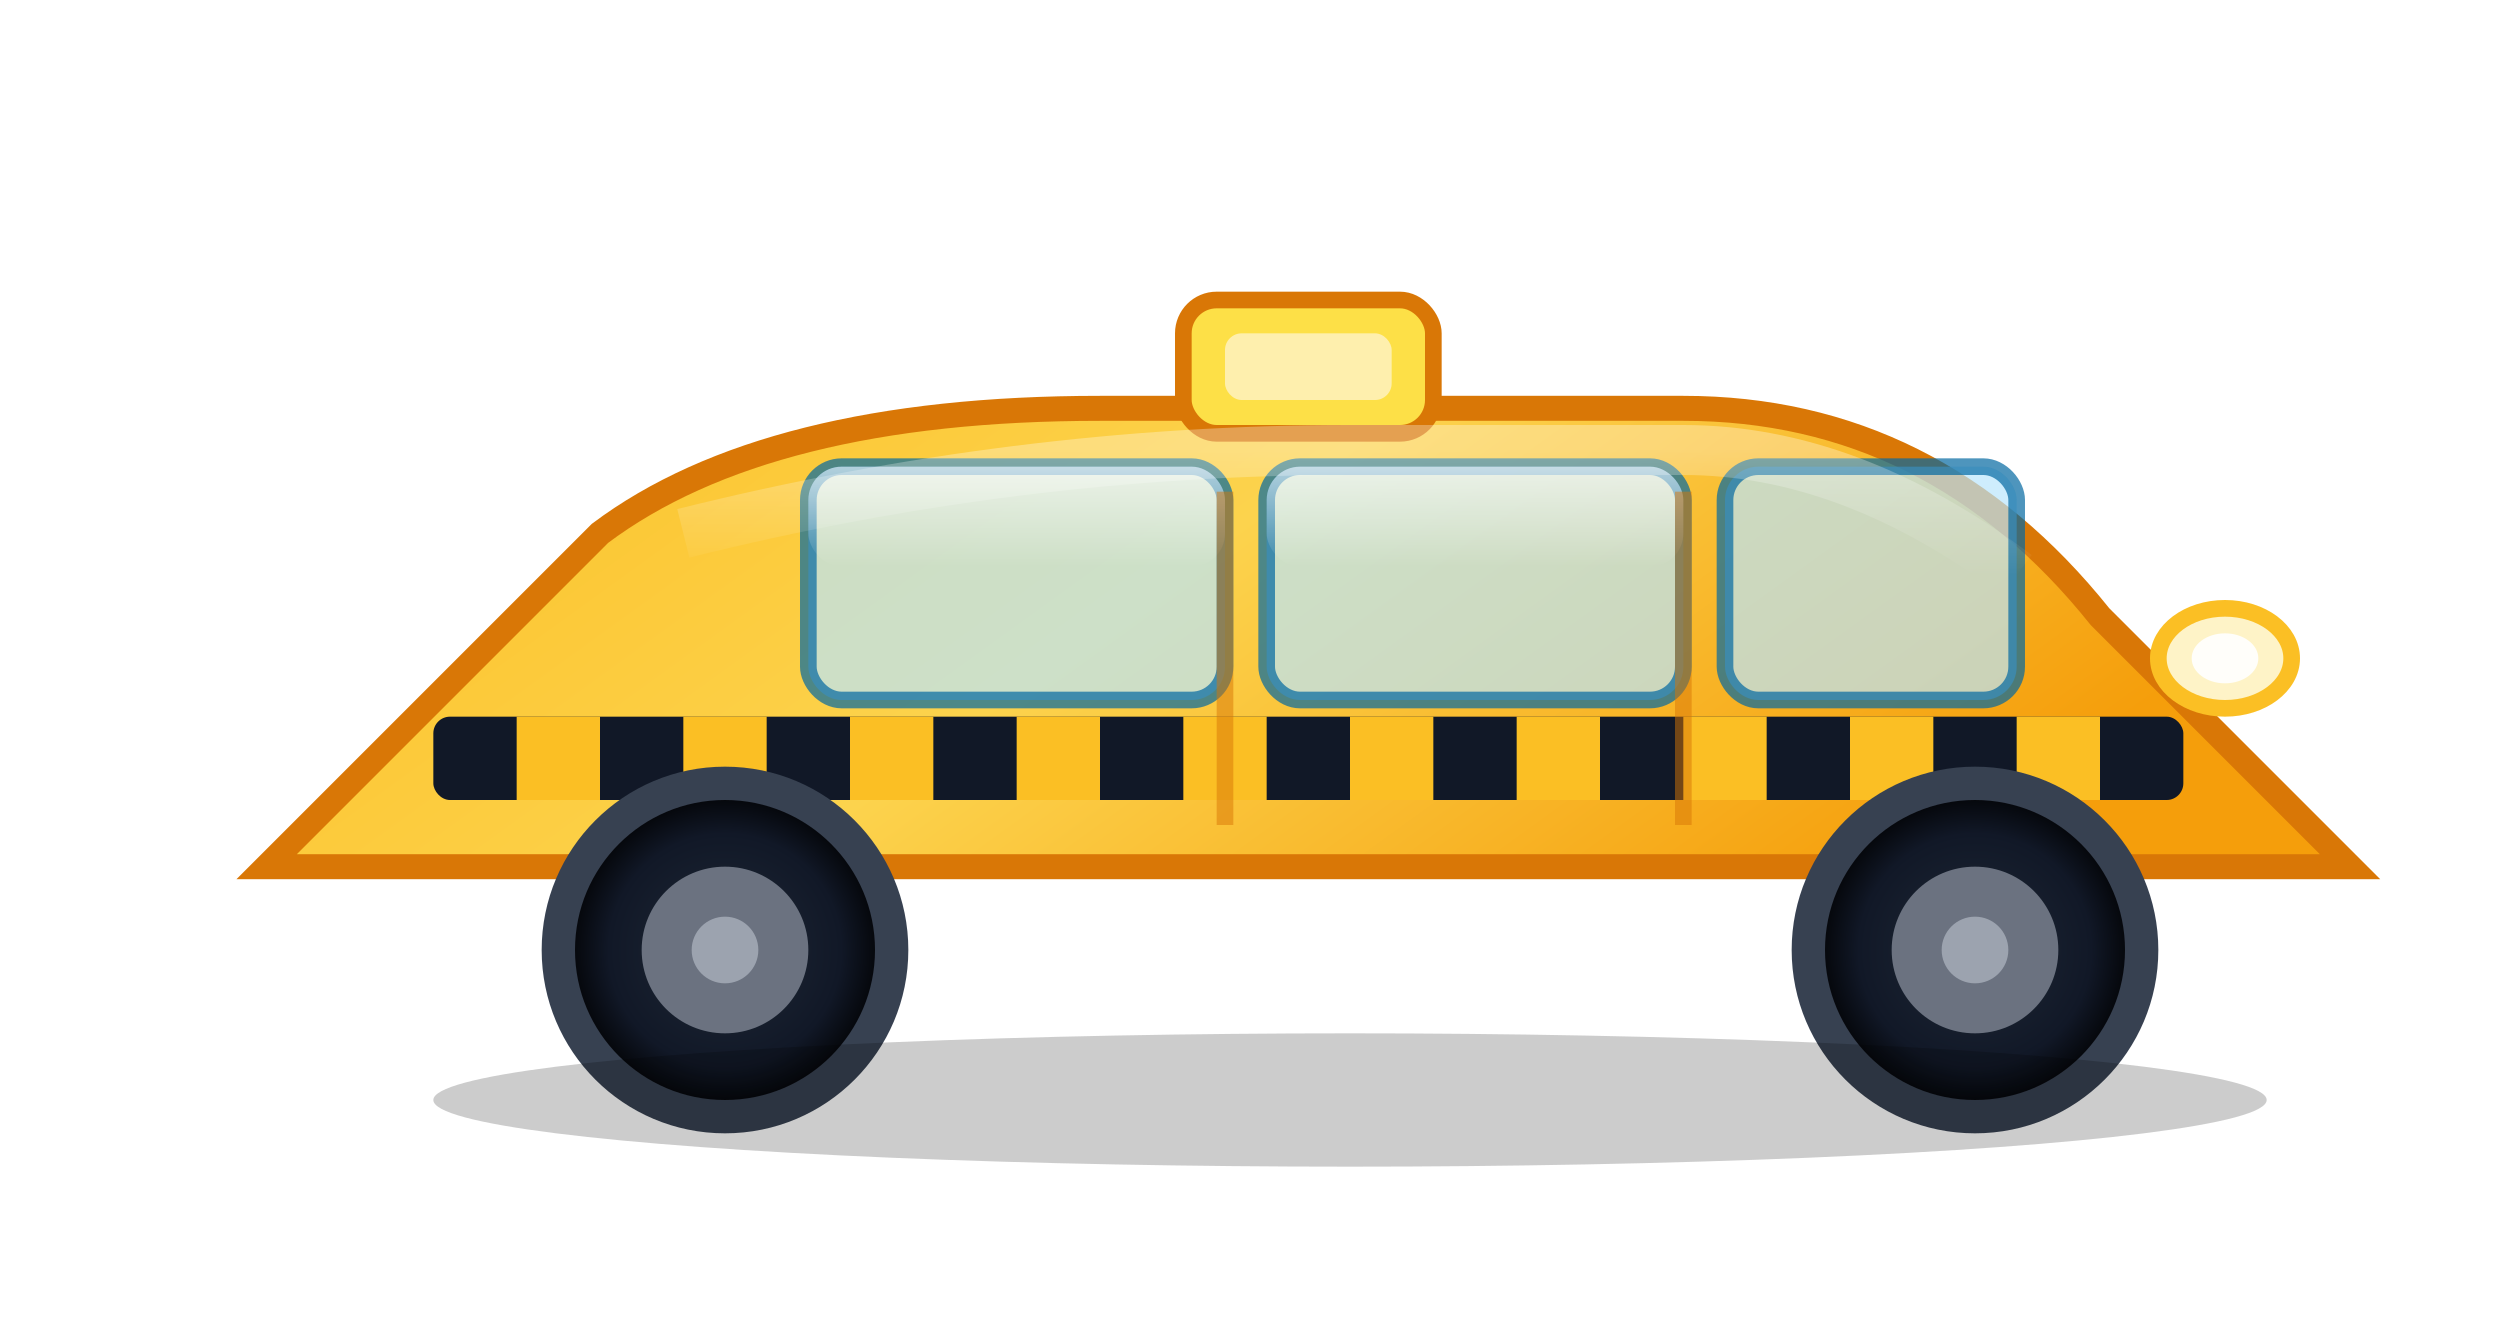 <?xml version="1.0" encoding="UTF-8"?>
<svg width="300" height="160" viewBox="0 0 300 160" xmlns="http://www.w3.org/2000/svg">
  <defs>
    <linearGradient id="taxi-body" x1="0" y1="0" x2="1" y2="0.3">
      <stop offset="0%" stop-color="#fbbf24"/>
      <stop offset="50%" stop-color="#fcd34d"/>
      <stop offset="100%" stop-color="#f59e0b"/>
    </linearGradient>
    <linearGradient id="taxi-shine" x1="0" y1="0" x2="0" y2="1">
      <stop offset="0%" stop-color="#ffffff" stop-opacity="0.6"/>
      <stop offset="100%" stop-color="#ffffff" stop-opacity="0"/>
    </linearGradient>
    <radialGradient id="wheel-grad">
      <stop offset="0%" stop-color="#1f2937"/>
      <stop offset="70%" stop-color="#111827"/>
      <stop offset="100%" stop-color="#000000"/>
    </radialGradient>
    <filter id="shadow">
      <feGaussianBlur in="SourceAlpha" stdDeviation="3"/>
      <feOffset dx="2" dy="4" result="offsetblur"/>
      <feComponentTransfer>
        <feFuncA type="linear" slope="0.3"/>
      </feComponentTransfer>
      <feMerge>
        <feMergeNode/>
        <feMergeNode in="SourceGraphic"/>
      </feMerge>
    </filter>
  </defs>
  
  <g filter="url(#shadow)">
    <!-- Body -->
    <path d="M30 100 L70 60 Q90 45 130 45 L200 45 Q230 45 250 70 L280 100 Z" 
          fill="url(#taxi-body)" stroke="#d97706" stroke-width="3"/>
    
    <!-- Roof light (animated) -->
    <g>
      <rect x="140" y="32" width="30" height="16" rx="4" fill="#fde047" stroke="#d97706" stroke-width="2"/>
      <rect x="145" y="36" width="20" height="8" rx="2" fill="#fef3c7" opacity="0.8">
        <animate attributeName="opacity" values="0.8;1;0.8" dur="1s" repeatCount="indefinite"/>
      </rect>
    </g>
    
    <!-- Windows -->
    <rect x="95" y="52" width="50" height="28" rx="4" fill="#bae6fd" stroke="#0369a1" stroke-width="2" opacity="0.7"/>
    <rect x="150" y="52" width="50" height="28" rx="4" fill="#bae6fd" stroke="#0369a1" stroke-width="2" opacity="0.7"/>
    <rect x="205" y="52" width="35" height="28" rx="4" fill="#bae6fd" stroke="#0369a1" stroke-width="2" opacity="0.7"/>
    
    <!-- Window reflections -->
    <rect x="95" y="52" width="50" height="12" rx="4" fill="url(#taxi-shine)"/>
    <rect x="150" y="52" width="50" height="12" rx="4" fill="url(#taxi-shine)"/>
    
    <!-- Checker stripe -->
    <rect x="50" y="82" width="210" height="10" fill="#111827" rx="2"/>
    <g fill="#fbbf24">
      <rect x="60" y="82" width="10" height="10"/>
      <rect x="80" y="82" width="10" height="10"/>
      <rect x="100" y="82" width="10" height="10"/>
      <rect x="120" y="82" width="10" height="10"/>
      <rect x="140" y="82" width="10" height="10"/>
      <rect x="160" y="82" width="10" height="10"/>
      <rect x="180" y="82" width="10" height="10"/>
      <rect x="200" y="82" width="10" height="10"/>
      <rect x="220" y="82" width="10" height="10"/>
      <rect x="240" y="82" width="10" height="10"/>
    </g>
    
    <!-- Headlights -->
    <ellipse cx="265" cy="75" rx="8" ry="6" fill="#fef3c7" stroke="#fbbf24" stroke-width="2"/>
    <ellipse cx="265" cy="75" rx="4" ry="3" fill="#ffffff" opacity="0.9"/>
    
    <!-- Wheels -->
    <g>
      <circle cx="85" cy="110" r="20" fill="url(#wheel-grad)" stroke="#374151" stroke-width="4"/>
      <circle cx="85" cy="110" r="10" fill="#6b7280"/>
      <circle cx="85" cy="110" r="4" fill="#9ca3af"/>
      
      <circle cx="235" cy="110" r="20" fill="url(#wheel-grad)" stroke="#374151" stroke-width="4"/>
      <circle cx="235" cy="110" r="10" fill="#6b7280"/>
      <circle cx="235" cy="110" r="4" fill="#9ca3af"/>
    </g>
    
    <!-- Body shine -->
    <path d="M80 60 Q120 50 160 50 L200 50 Q220 50 240 65" 
          stroke="url(#taxi-shine)" stroke-width="6" fill="none" opacity="0.5"/>
    
    <!-- Door lines -->
    <line x1="145" y1="55" x2="145" y2="95" stroke="#d97706" stroke-width="2" opacity="0.5"/>
    <line x1="200" y1="55" x2="200" y2="95" stroke="#d97706" stroke-width="2" opacity="0.5"/>
    
    <!-- Ground shadow -->
    <ellipse cx="160" cy="128" rx="110" ry="8" fill="#000000" opacity="0.2"/>
  </g>
</svg>
